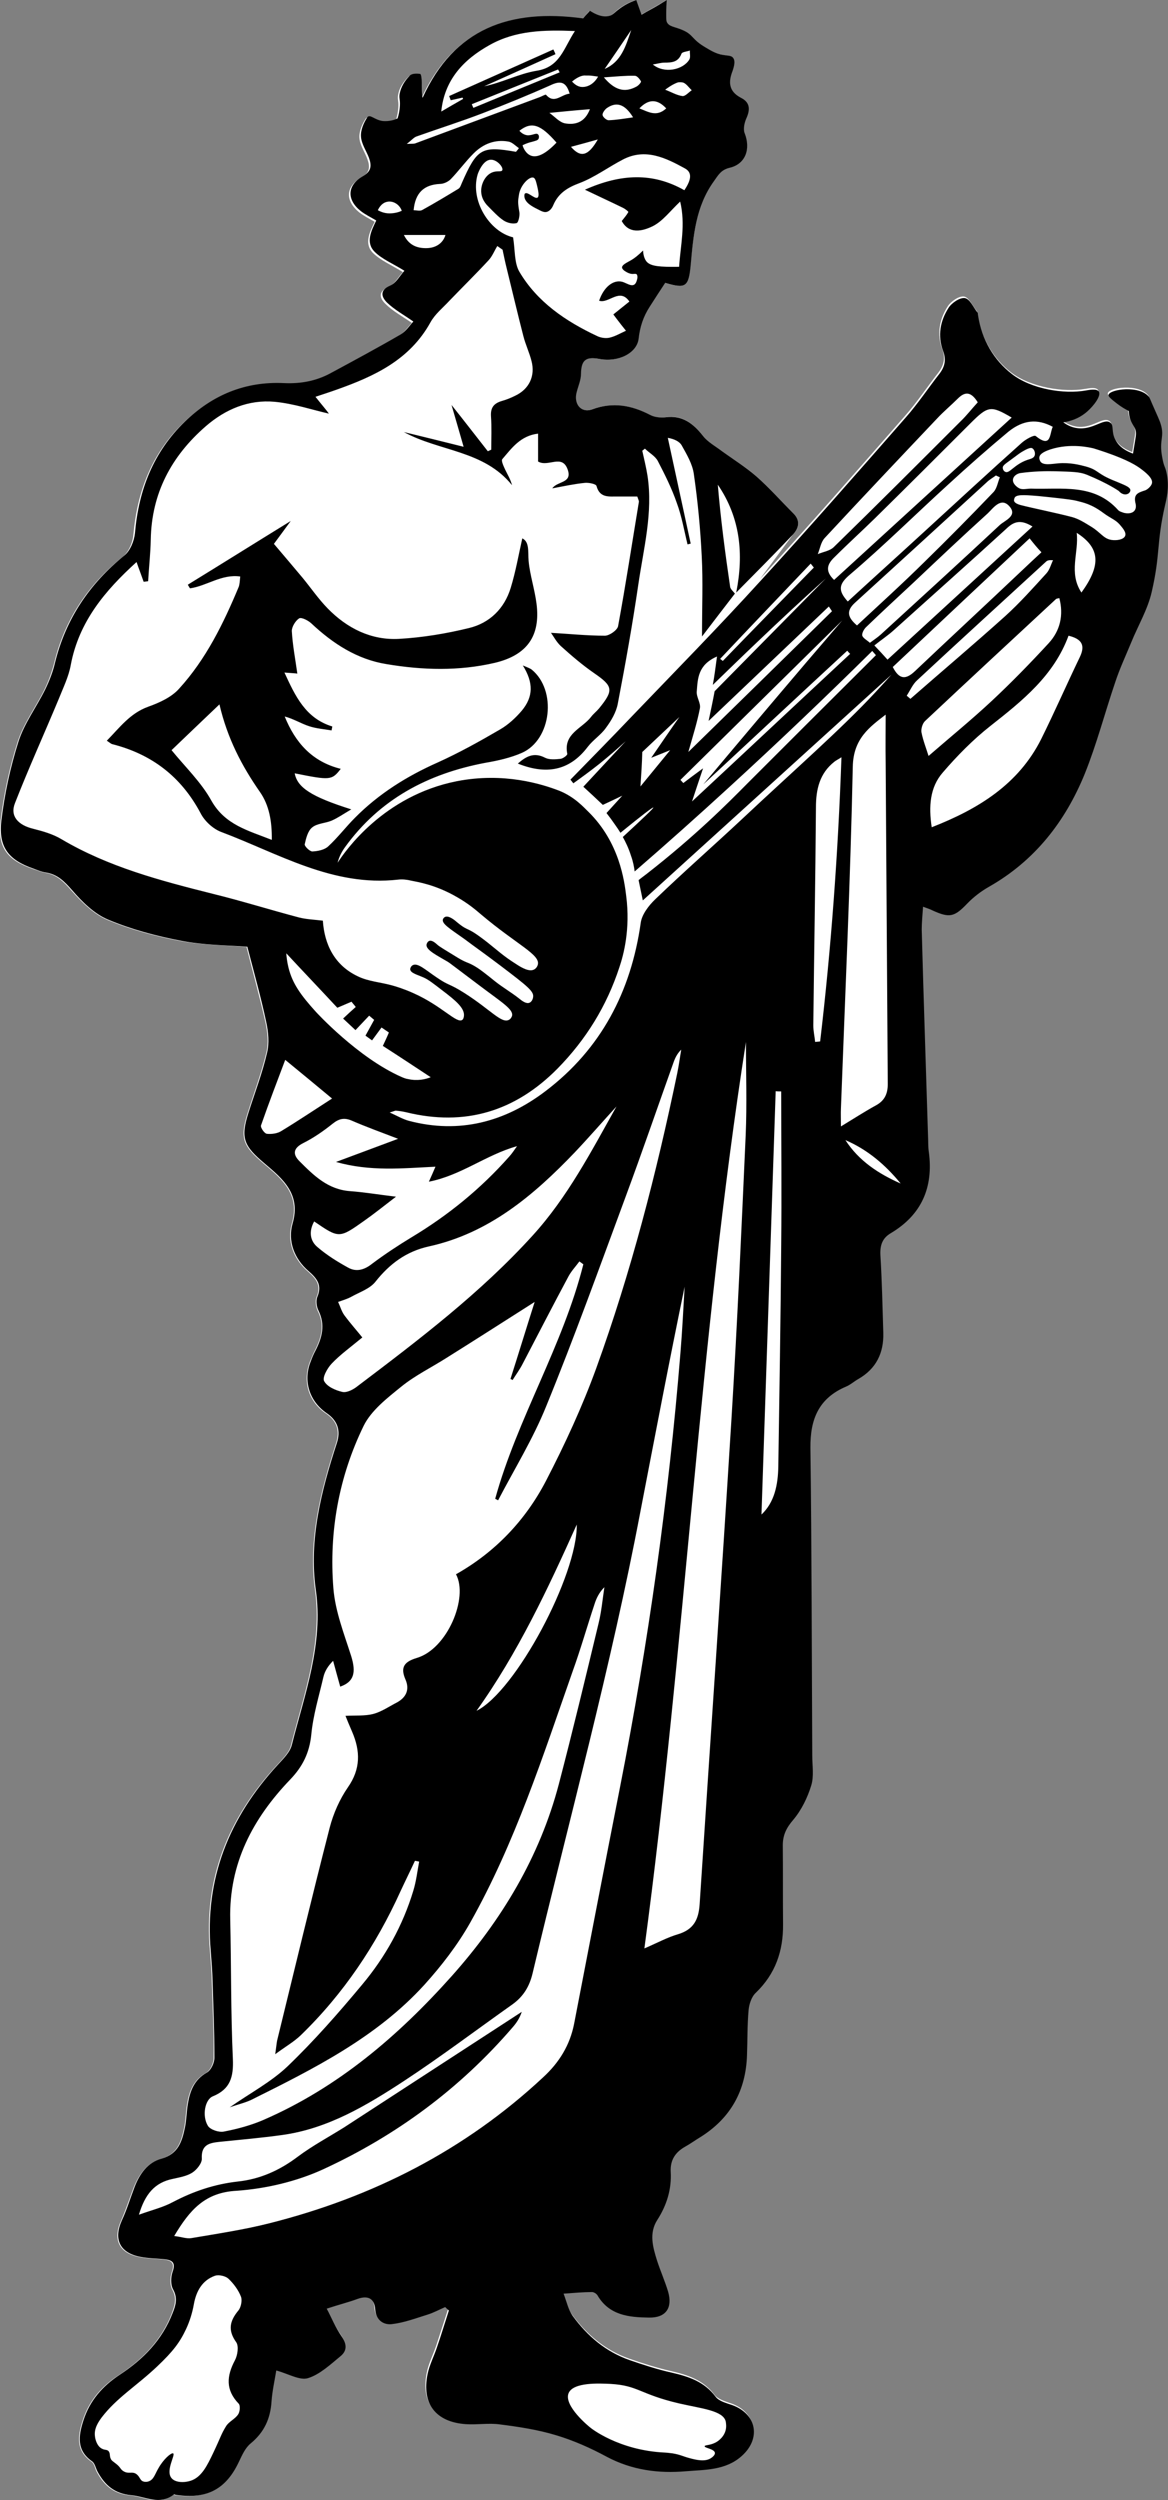 <?xml version="1.0" encoding="utf-8"?>
<!-- Generator: Adobe Illustrator 28.3.0, SVG Export Plug-In . SVG Version: 6.00 Build 0)  -->
<svg version="1.1" id="Layer_1" xmlns="http://www.w3.org/2000/svg" xmlns:xlink="http://www.w3.org/1999/xlink" x="0px" y="0px"
	 viewBox="0 0 443.9 950.2" style="enable-background:new 0 0 443.9 950.2;" xml:space="preserve">
<rect x="0" y="0" width="443.9" height="950.2" fill="#808080" stroke="none"/>
<style type="text/css">
	.st0{fill:#FFFFFF;}
</style>
<g>
	<path class="st0" d="M301.4,203.1c2.3-2.4,2.8-5.2,0.1-8c-4.7-4.7-9.1-9.7-14.1-14.1c-4-3.6-8.8-6.4-13.1-9.6
		c-2.5-1.8-5.3-3.4-7.1-5.7c-3.8-4.8-7.8-8.1-14.4-7.1c-1.9,0.3-4.2,0-5.8-0.9c-7.1-3.7-14.2-4.9-22.1-2.1c-4.3,1.5-7.1-2.1-5.8-6.7
		c0.6-2.2,1.6-4.5,1.6-6.8c0-4.9,1.5-6.7,6.9-5.7c7.3,1.4,14.3-2.2,15-7.6c0.6-4.5,1.8-8.5,4.2-12.2c2-3,3.9-6,5.9-9.1
		c7.8,2.3,8.9,1.6,9.7-6.8c1.1-11.1,2-22.2,8.8-31.8c1.7-2.4,2.7-4.3,5.9-5.1c6.1-1.5,8.2-7.2,5.8-13.2c-0.6-1.5-0.2-3.9,0.6-5.5
		c1.5-3.4,1.5-6.2-2.1-8c-4.6-2.3-4.7-5.9-3.1-10.1c0.9-2.3,1-3.9,0.3-4.9c-0.8-1.1-2.2-0.7-4.8-1.4c-2-0.5-3.3-1.2-5.8-2.7
		c-5.4-3.1-4.5-4.6-8.5-6.5c-3.1-1.4-5.3-1.3-6.2-3.2c-0.2-0.4-0.3-0.8-0.2-3.2c0-2.2,0.1-3.9,0.2-5.1c-1.9,1.2-3.9,2.3-6,3.5
		c-1.2,0.7-2.4,1.4-3.7,2.1c-0.7-1.8-1.3-3.7-2-5.6c-3.2,1.1-5.3,2.5-6.7,3.6c-1.5,1.2-1.9,1.9-3.1,2.4c-1.8,0.7-4.3,0.4-7.8-1.8
		c-1.3,1.5-2.3,2.6-2.6,3c-28-3.8-49.2,3.9-61.4,30.5c-0.4-2.1-0.2-4-0.3-5.9c0-1.1-0.2-3.2-0.6-3.2c-1.2-0.2-3.1-0.2-3.9,0.6
		c-2,2-3.5,4.3-3.9,6.9c-0.3,1.7,0.2,2,0.1,4.4c-0.1,2.1-0.5,3.8-0.9,5c-1.2,0.5-3.2,1.2-5.6,1c-3.2-0.3-4.9-2.8-5.9-1.4
		c-1.4,2.1-2.6,4.9-2.4,7.4c0.2,2.7,2,5.2,3,7.9c1.1,3,1,5.2-2.3,7.1c-6,3.4-6.2,8.8-0.8,13.2c1.8,1.4,3.8,2.4,5.9,3.6
		c-2,4.1-4.1,8.4-0.6,11.9c2.9,2.8,6.9,4.5,11.3,7.2c-1.8,2-3.2,4.7-5.3,5.6c-4.3,1.8-3.5,4.4-1.3,6.5c2.7,2.7,6.2,4.6,10,7.2
		c-1.4,1.5-2.8,3.7-4.8,4.9c-8.8,5.1-17.6,10-26.6,14.7c-5.5,3-11.4,4.1-17.8,3.8c-14.6-0.8-27.1,4.5-37.6,14.6
		c-12,11.6-17.5,26-19,42.4c-0.2,3-1.8,6.7-4,8.5C33.7,222,24.6,235.3,20.6,252c-0.9,3.5-2.2,7-3.8,10.3
		c-3.3,6.6-7.9,12.8-10.1,19.7c-3.1,9.8-5.3,20-6.5,30.2c-1.2,10,2.8,14.8,12.2,18c1.6,0.5,3.1,1.2,4.8,1.5c4.4,0.7,7,3.4,9.9,6.7
		c3.9,4.4,8.5,9,13.7,11.2c8.8,3.7,18.2,6.2,27.6,8c8.6,1.6,17.4,1.6,25.3,2.3c2.5,10,5.1,19.3,7.2,28.7c0.8,3.7,1.2,8,0.3,11.6
		c-1.9,7.8-4.7,15.3-7.1,22.9c-3.1,9.7-1.6,12.6,6.2,19.2c6.7,5.7,13.9,11.5,10.6,22.8c-1.9,6.5,0.6,13.4,6.1,18.1
		c3.2,2.8,5.2,5.3,3.3,9.8c-0.6,1.5-0.2,3.8,0.5,5.3c2.7,5.4,1.3,10.2-1.2,15.1c-0.7,1.3-1.2,2.7-1.8,4.1
		c-2.9,7.5-0.5,15.3,6.1,19.7c4.1,2.8,5.4,6.5,3.8,11.4c-5.8,18-10.6,36.5-8,55.5c2.9,20.9-4.2,39.8-9.1,59.2
		c-0.7,2.8-3.3,5.3-5.4,7.6c-18.5,20-27.9,43.2-25.4,70.7c0.3,3.8,0.6,7.6,0.7,11.5c0.3,9.7,0.8,19.3,0.7,29c0,2-1.3,4.8-2.9,5.7
		c-4.8,2.7-6.4,7-7.2,11.9c-0.5,3-0.5,6-1.1,8.9c-1.1,5.3-2.5,10.1-8.9,11.9c-5.2,1.5-8.3,5.9-10.3,10.9c-1.6,4.2-3,8.5-4.8,12.6
		c-3.2,7.1-0.8,12.3,7,13.8c2.9,0.6,6,0.6,9,0.9c3,0.3,4.6,1.2,3.3,4.8c-0.7,2-0.8,4.9,0.2,6.7c1.8,3.3,0.9,6-0.2,9
		c-3.9,10.2-11.2,17.6-20.2,23.5c-6.5,4.2-11.3,9.7-13.7,17.3c-1.9,5.9-2.6,11.4,3.4,15.6c1.1,0.7,1.3,2.6,2,3.9
		c2.8,5.1,6.3,8.3,12.8,8.9c5.5,0.5,10.8,4.1,16.2-0.3c0.2-0.1,0.6,0.2,0.9,0.2c11.9,1.6,19-2.5,23.8-13.3c1.1-2.5,2.4-5.3,4.5-7
		c5.2-4.2,7.6-9.4,7.9-16c0.2-4,1.2-8,1.8-11.7c4.7,1.2,9,3.8,12.1,2.9c4.6-1.4,8.5-5.2,12.4-8.4c2.6-2.1,2.3-4.6,0.3-7.5
		c-2.3-3.3-3.8-7.1-5.6-10.5c4.6-1.4,8.2-2.4,11.7-3.7c3.9-1.4,6.4-0.2,6.7,3.9c0.3,4.1,3.1,6,6.2,5.7c4.6-0.5,9.1-2.2,13.6-3.6
		c2.4-0.7,4.6-1.9,6.8-2.9c0.5,0.4,0.9,0.8,1.4,1.3c-1.5,4.7-3,9.3-4.5,13.9c-1.2,3.5-2.9,6.8-3.6,10.3c-2.3,11.2,3.1,18.2,14.5,19
		c4.3,0.3,8.7-0.5,13,0.1c7.2,1,14.4,2.1,21.3,4.1c6.7,2,13.1,4.9,19.3,8.2c9.5,5.1,19.7,6.4,30.1,5.5c7.3-0.7,15.1-0.3,21.2-5.8
		c7.3-6.6,5.7-15.9-3.5-19.3c-2.3-0.8-5.2-1.6-6.5-3.3c-4.3-5.7-10.2-7.6-16.7-9.1c-5.3-1.2-10.6-2.9-15.8-4.7
		c-9.1-3.2-16.2-9.2-21.8-16.9c-1.6-2.2-2.1-5.2-3.4-8.4c4.3-0.3,7.5-0.5,10.6-0.6c0.8,0,1.9,0.7,2.3,1.3c4.5,7.6,12,8.4,19.6,8.4
		c6.4,0.1,9-3.7,7.2-9.9c-1.2-4-2.9-7.8-4.2-11.8c-1.6-5.1-3.1-10.4,0.1-15.4c3.7-5.7,5.5-11.7,5.1-18.4c-0.2-4.3,1.7-7.3,5.4-9.4
		c2-1.2,4-2.5,5.9-3.7c11.5-7.2,17.3-17.7,17.7-31.2c0.1-5.7,0.1-11.3,0.6-17c0.2-2.3,1.1-5,2.7-6.6c7.5-7.2,10.5-15.9,10.4-26.1
		c-0.1-10,0-20-0.1-30c0-3.8,1.4-6.6,4-9.7c3.1-3.6,5.4-8.3,6.8-13c1.1-3.5,0.4-7.6,0.4-11.4c-0.2-39-0.2-78-0.7-117
		c-0.1-10.8,3.2-18.8,13.5-23.2c1.7-0.7,3.1-2,4.7-2.9c6.8-3.9,9.7-9.8,9.5-17.5c-0.3-9.8-0.5-19.7-1.1-29.5
		c-0.2-3.8,0.6-6.5,3.9-8.4c11.8-7,16.3-17.5,14.5-30.9c-0.3-2-0.2-4-0.3-6c-0.8-26.1-1.6-52.3-2.4-78.5c-0.1-2.8,0.3-5.5,0.5-8.7
		c1.7,0.7,2.8,1.1,3.8,1.5c6.4,3,8.2,2.4,13-2.7c2.4-2.5,5.3-4.6,8.3-6.4c17.4-9.9,29.1-24.9,36.4-43c4.5-11.2,7.6-23.1,11.5-34.6
		c1.8-5.2,4.1-10.2,6.1-15.2c2.6-6.4,6.3-12.6,7.8-19.2c3.3-14.7,1.6-18.2,5.1-33.1c0.5-2.1,1.5-6.3,0.7-11.5
		c-0.5-3.2-1.1-3.1-1.8-6.6c-1.2-6.8,1-7.7-0.6-12.7c-0.4-1.4-1.4-3.5-3.2-7.6c-0.7-1.6-1.1-2.4-1.2-2.6c-3.5-4.6-15-3.1-15.4-0.8
		c-0.1,0.6,1,1.5,3.1,3.2c1.8,1.4,3.4,2.3,4.6,2.9c0.1,2,0.6,3.4,1.1,4.4c0.7,1.4,1.4,2,1.6,3.5c0.1,0.9,0,1.5-0.2,2.8
		c-0.2,1.2-0.5,3-0.9,5.5c-2.2-0.8-5.2-2.3-6.7-5.3c-1.6-3.1-0.4-5.4-2-6.5c-2.5-1.8-6.6,3.1-12.6,2.1c-2.3-0.4-4.1-1.4-5.2-2.2
		c2.2-0.3,5.8-1.3,9.1-4.1c2.4-2.1,5.4-6,4.4-7.6c-0.8-1.2-3.7-0.6-4.9-0.4c-8.2,1.4-20.8-0.6-28.2-6.3
		c-6.6-5.1-11.3-12.9-12.8-22.3c0-0.3,0-0.8-0.2-1c-1.6-2-3-5.2-4.8-5.5c-1.9-0.3-5,1.8-6.2,3.7c-3.2,4.9-4.2,10.6-2.1,16.3
		c1.3,3.4,0.6,6.1-1.4,8.8c-4.3,5.5-8.2,11.4-12.8,16.6c-18.2,20.8-36.4,41.6-55.1,62"/>
	<path d="M279.3,225.6c-3.9,5.1-7.8,10.1-12.5,16.3c0-11.3,0.4-20.9-0.1-30.4c-0.5-10.4-1.5-20.9-3-31.3c-0.5-3.8-2.7-7.5-4.6-10.9
		c-0.9-1.6-3-2.5-5.3-2.9c2.9,13.4,5.8,26.8,8.7,40.2c-0.4,0.1-0.8,0.2-1.2,0.3c-1.3-5.3-2.2-10.7-4.1-15.8
		c-1.9-5.5-4.5-10.7-7.2-15.9c-1-1.9-3.3-3.1-4.9-4.7c-0.4,0.3-0.7,0.6-1,0.8c0.7,3.2,1.5,6.4,2,9.6c2.1,14-1.5,27.5-3.5,41.2
		c-2.2,15.1-4.9,30.2-7.8,45.3c-0.6,3.3-2.5,6.5-4.5,9.2c-1.9,2.7-4.9,4.6-6.9,7.2c-7.1,9.4-16.1,10.6-26.6,6.4
		c3-2.6,6-4.5,10.4-2.2c1.6,0.8,3.9,0.6,5.8,0.4c1-0.1,2.7-1.4,2.6-1.9c-1.6-7.7,5.6-9.6,9-14c0.9-1.2,2.1-2.1,3.1-3.3
		c5.6-6.9,5.3-8.4-1.8-13.3c-4.5-3.1-8.7-6.7-12.8-10.4c-1.6-1.5-2.7-3.6-3.7-5c7,0.4,13.7,1.1,20.5,1.1c1.7,0,4.7-2.1,5-3.6
		c2.9-15.7,5.3-31.5,7.9-47.2c0.1-0.4-0.2-0.9-0.6-2.1c-2.3,0-4.7,0-7.2,0c-3.3-0.1-7,0.8-8.3-4c-0.2-0.8-2.9-1.3-4.3-1.2
		c-4.1,0.4-8.2,1.3-12.5,2.1c1.9-2.8,7.6-1.9,5.9-7c-2.1-6.3-7.4-0.9-11.3-3.2v-10.6c-6.7,0.8-10,5.5-13.6,9.7
		c-0.5,0.6,0.5,2.7,1.1,4c0.9,1.9,2,3.6,2.6,5.9c-10.7-13.3-27.6-12.8-41.1-20.2c7.4,1.8,14.7,3.6,22.7,5.6
		c-1.5-5.2-2.9-10.1-4.6-15.9c5.1,6.4,9.4,12,13.8,17.6c0.4-0.2,0.9-0.4,1.3-0.6c0-4.2,0.2-8.5-0.1-12.7c-0.2-3.3,1.1-4.9,4.1-5.8
		c1.8-0.5,3.5-1.2,5.1-2c5.3-2.5,7.7-7.5,6.2-13.2c-0.8-3.2-2.3-6.3-3.1-9.5c-2.2-8.5-4.2-17.1-6.3-25.6c-0.6-2.4-1.1-4.8-1.6-7.2
		c-0.7-0.5-1.3-0.9-2-1.4c-1.1,1.8-1.9,3.9-3.3,5.4c-4.8,5.2-9.9,10.2-14.9,15.4c-2.5,2.7-5.5,5.1-7.2,8.2
		c-7.9,14.3-21.3,20.5-35.7,25.6c-2.5,0.9-5,1.7-8,2.7c2.2,2.8,4.2,5.1,5.1,6.4c-6.2-1.4-13.3-3.8-20.6-4.5
		c-9.9-0.9-18.7,2.8-26.2,9.3c-13.1,11.4-20.6,25.5-20.9,43.1c-0.1,5.2-0.7,10.5-1,15.8c-0.6,0.1-1.1,0.1-1.7,0.2
		c-0.8-2.3-1.7-4.6-2.7-7.5C40,224.4,30,236.2,26.9,252.7c-0.8,4.5-2.9,8.7-4.6,13c-5.5,13.2-11.4,26.2-16.6,39.5
		c-2,5,1.2,8.4,7,9.8c3.6,0.9,7.4,2,10.6,3.9c17.9,10.6,37.7,15.8,57.6,20.8c11,2.7,21.8,6.1,32.8,9c2.8,0.7,5.7,0.8,9,1.2
		c0.6,9,4.4,17,13.4,21.2c3.9,1.9,8.6,2.2,12.9,3.4c1.5,0.4,4.7,1.4,8,2.9c10.9,4.8,16.6,11.8,18.7,10.2c0.4-0.3,0.5-0.8,0.6-1.3
		c0.5-3.1-3.2-6.1-8.2-9.9c-3.5-2.7-5.3-4.1-7.1-4.9c-2.5-1.1-5-1.7-5.1-3.1c0-0.6,0.4-1.3,1-1.6c1.9-1,4.9,1.9,9.1,4.7
		c4.8,3.3,4.5,2.1,10.5,5.9c9.9,6.3,14.1,11.7,16.9,10.2c0.6-0.3,1-0.9,1.2-1.5c0.6-2.5-3.7-5-12.7-11.8c-7.7-5.8-11.5-8.7-11.6-8.7
		c-4-2.4-8.5-4.5-8.2-6.6c0.1-0.5,0.4-1.1,1-1.4c1.1-0.4,2.4,0.8,3.3,1.6c0.7,0.6,3,2,7.6,4.8c3.8,2.3,3.8,1.5,7.4,3.8
		c1.1,0.7,3.1,2.2,6.8,5.2c2.9,2.3,6.2,4.2,9.1,6.5c1.1,0.9,2.7,2.1,3.9,1.6c0.8-0.3,1.3-1.3,1.4-2.1c0.4-2.2-2-4.1-12.4-12
		c-2.7-2-4.1-3.1-5.9-4.4c-4.1-3-6.2-4.5-7.9-5.8c-5.7-4-8.4-5.7-8.1-7.3c0.1-0.4,0.4-0.8,0.8-1c1.4-0.7,3.7,1.2,4.6,2
		c5,4.1,2.9,0.9,11.6,7.7c3.9,3.1,6.1,5.2,10.7,8.1c2.4,1.6,5.3,3.2,7.1,2.1c1-0.6,1.3-1.7,1.3-1.8c1-3.8-8-7.6-21.5-19
		c-2.1-1.8-4.9-4.2-9.3-6.7c-8.1-4.7-14.9-5.7-17.3-6.2c-1.6-0.4-3.4-0.6-5-0.4c-24.8,2.8-45.4-9.9-67.2-18.1
		c-3.2-1.2-6.4-4.2-7.9-7.2c-7.4-13.9-18.6-22.4-33.6-26.2c-0.4-0.1-0.8-0.5-2-1.3c4.9-5,8.8-10.4,15.7-12.9
		c4.2-1.5,8.9-3.6,11.8-6.9c10.2-11.2,16.8-24.7,22.6-38.6c0.4-1,0.4-2.2,0.6-4c-7.1-1-12.7,3.6-19.1,4.5c-0.3-0.5-0.6-0.9-0.8-1.4
		c12.7-7.8,25.3-15.7,39.1-24.2c-2.8,3.8-4.9,6.7-6.4,8.7c3.8,4.5,7.4,8.7,10.9,12.9c3.2,3.9,6,8,9.5,11.6
		c7.4,7.6,16.6,12.2,27.2,11.6c8.9-0.5,17.9-2,26.5-4.1c7.9-1.9,13.5-7.4,15.9-15.3c1.9-6.2,3-12.6,4.4-18.8c2.8,1.4,2.1,5,2.4,8.6
		c0.5,5.4,2.3,10.7,3,16.2c1.6,12.4-3.7,19.6-15.8,22.5c-13.7,3.2-27.5,2.8-41.2,0.5c-11.2-1.8-20.4-7.8-28.6-15.5
		c-1.2-1.1-3.7-2.4-4.6-1.9c-1.4,0.9-2.8,3.2-2.8,4.8c0.3,5.3,1.3,10.5,2.1,16.2c-0.6-0.1-2.4-0.2-4.9-0.4c4.1,8.9,8,17.4,18.2,20.5
		c-0.1,0.5-0.2,1-0.3,1.5c-2.8-0.5-5.8-0.7-8.5-1.6c-3.1-1-5.9-2.8-9.3-3.7c4,9.9,10.4,17.2,21.3,19.9c-3.4,4.4-4,4.4-17.5,1.7
		c1,5.4,6.3,8.9,21.5,13.7c-3.2,1.9-5.2,3.3-7.5,4.3c-2.4,1-5.5,1-7.4,2.6c-1.6,1.3-2.3,4.1-2.8,6.4c-0.1,0.7,1.9,2.7,2.9,2.7
		c2.1-0.1,4.6-0.6,6-1.9c3.7-3.4,6.7-7.4,10.2-10.9c9-9.1,19.7-15.8,31.4-21c8.2-3.7,16.1-8.1,23.8-12.6c3.1-1.8,5.9-4.4,8.2-7.1
		c4.4-5.3,4.5-10.6,0.4-17.2c1.6,0.7,2.6,1,3.4,1.6c9.6,7.9,7.5,26.6-3.7,31.6c-4.3,1.9-9.2,3-13.9,3.8
		c-21.8,4.1-40.2,13.8-53.4,32.1c-1.2,1.7-2.2,3.5-2.8,5.9c2.9-4.5,17.5-25.5,45.3-31c17.9-3.5,32.4,1.1,38.9,3.6
		c6,2.4,9.5,6.5,11.1,8c11.9,11.7,13.7,26.4,14.4,32.1c1.6,12.5-1,22.3-2.6,27c-4.8,14.7-12.7,27.5-23.5,38.5
		c-16.1,16.3-35.2,22.1-57.6,16.6c-1.3-0.3-2.6-0.5-3.9-0.6c-0.3,0-0.6,0.2-2.3,0.7c3.1,1.4,5.1,2.6,7.4,3.2
		c19.1,5,36.4,0.4,51.8-11.3c21.1-16,32.5-37.8,36.2-63.9c0.4-3.2,3-6.6,5.5-9c10.8-10.4,22.1-20.3,33-30.5
		c19.8-18.6,37.6-34.1,50.7-48.2c2.6-2.8,4.7-5.1,6.1-6.7c-31.5,28.6-63,57.2-94.5,85.8l-1.6-7.7c0.7-0.6,1.8-1.4,3.1-2.4
		c18.2-14.2,30.4-26.4,38.4-34.5c13.5-13.5,29.6-29.6,48.7-48.6l-1.4-1.6c-17.2,17-35.3,34.3-54.3,51.7
		c-12.1,11.1-24.1,21.8-36,32.1c-0.2-1.7-0.6-3.8-1.4-6c-0.9-2.9-2.1-5.3-3.1-7.1c7.9-7.3,11.8-11,11.6-11.2
		c-0.2-0.2-4.4,3-12.5,9.6c-0.6-1-1.3-2-2-3c-1.1-1.6-2.2-3.1-3.3-4.5l6-6.6c-2.5,1.2-5,2.4-7.4,3.5c-2.6-2.5-4.8-4.5-7.4-6.9
		c5.4-5.8,10.8-11.6,16.1-17.3c-3.1,2.8-6.4,5.7-10,8.6c-3.4,2.7-6.7,5.1-9.9,7.4c-0.4-0.5-0.7-0.9-1.1-1.4
		c7.7-7.9,15.5-15.8,23.1-23.8c16.5-17.2,33.2-34.2,49.2-51.8c18.7-20.4,36.9-41.2,55.1-62c4.6-5.2,8.5-11.1,12.8-16.6
		c2.1-2.7,2.7-5.4,1.4-8.8c-2.1-5.7-1.1-11.3,2.1-16.3c1.2-1.9,4.3-4,6.2-3.7c1.9,0.3,3.2,3.5,4.8,5.5c0.2,0.2,0.1,0.7,0.2,1
		c1.4,9.4,6.1,17.1,12.8,22.3c7.4,5.8,19.9,7.8,28.2,6.3c1.2-0.2,4.1-0.8,4.9,0.4c1,1.6-1.9,5.4-4.4,7.6c-3.3,2.9-6.9,3.8-9.1,4.1
		c1.1,0.8,2.9,1.9,5.2,2.2c6,0.9,10.2-3.9,12.6-2.1c1.6,1.1,0.3,3.4,2,6.5c1.5,3,4.5,4.5,6.7,5.3c0.4-2.5,0.7-4.3,0.9-5.5
		c0.2-1.3,0.3-1.9,0.2-2.8c-0.2-1.5-0.9-2.1-1.6-3.5c-0.5-0.9-1-2.4-1.1-4.4c-1.2-0.6-2.8-1.5-4.6-2.9c-2.2-1.7-3.2-2.6-3.1-3.2
		c0.4-2.2,11.9-3.8,15.4,0.8c0.2,0.2,0.5,1,1.2,2.6c1.8,4.1,2.8,6.2,3.2,7.6c1.6,5.1-0.7,5.9,0.6,12.7c0.6,3.5,1.2,3.4,1.8,6.6
		c0.9,5.2-0.2,9.4-0.7,11.5c-3.4,14.9-1.7,18.4-5.1,33.1c-1.5,6.6-5.2,12.8-7.8,19.2c-2.1,5.1-4.4,10-6.1,15.2
		c-3.9,11.5-7,23.4-11.5,34.6c-7.4,18.2-19,33.1-36.4,43c-3,1.7-5.9,3.9-8.3,6.4c-4.8,5-6.6,5.6-13,2.7c-1-0.5-2.1-0.9-3.8-1.5
		c-0.2,3.2-0.5,6-0.5,8.7c0.7,26.1,1.6,52.3,2.4,78.5c0.1,2,0,4,0.3,6c1.8,13.4-2.7,23.9-14.5,30.9c-3.2,1.9-4.1,4.6-3.9,8.4
		c0.6,9.8,0.8,19.6,1.1,29.5c0.2,7.6-2.7,13.6-9.5,17.5c-1.6,0.9-3,2.2-4.7,2.9c-10.3,4.4-13.6,12.3-13.5,23.2
		c0.5,39,0.5,78,0.7,117c0,3.8,0.7,7.9-0.4,11.4c-1.4,4.6-3.7,9.3-6.8,13c-2.6,3-4,5.8-4,9.7c0.1,10,0,20,0.1,30
		c0.1,10.2-2.9,18.9-10.4,26.1c-1.6,1.5-2.5,4.3-2.7,6.6c-0.5,5.6-0.4,11.3-0.6,17c-0.4,13.5-6.2,24-17.7,31.2
		c-2,1.2-3.9,2.6-5.9,3.7c-3.7,2.1-5.6,5.1-5.4,9.4c0.4,6.7-1.5,12.8-5.1,18.4c-3.2,5-1.7,10.3-0.1,15.4c1.3,4,3,7.8,4.2,11.8
		c1.8,6.2-0.8,10-7.2,9.9c-7.6-0.1-15.1-0.8-19.6-8.4c-0.4-0.7-1.5-1.4-2.3-1.3c-3.1,0-6.2,0.3-10.6,0.6c1.2,3.2,1.8,6.1,3.4,8.4
		c5.6,7.7,12.6,13.7,21.8,16.9c5.2,1.8,10.4,3.5,15.8,4.7c6.5,1.5,12.4,3.4,16.7,9.1c1.3,1.8,4.2,2.5,6.5,3.3
		c9.2,3.4,10.9,12.7,3.5,19.3c-6.1,5.5-14,5.2-21.2,5.8c-10.4,0.9-20.5-0.4-30.1-5.5c-6.1-3.3-12.6-6.2-19.3-8.2
		c-6.9-2.1-14.2-3.2-21.3-4.1c-4.2-0.6-8.7,0.2-13-0.1c-11.4-0.8-16.8-7.8-14.5-19c0.7-3.5,2.5-6.9,3.6-10.3c1.6-4.6,3-9.3,4.5-13.9
		c-0.5-0.4-0.9-0.8-1.4-1.3c-2.3,1-4.5,2.2-6.8,2.9c-4.5,1.4-9,3.1-13.6,3.6c-3.2,0.3-5.9-1.6-6.2-5.7c-0.3-4.1-2.8-5.3-6.7-3.9
		c-3.5,1.3-7.2,2.2-11.7,3.7c1.8,3.4,3.3,7.2,5.6,10.5c2,2.9,2.2,5.4-0.3,7.5c-3.9,3.2-7.9,7-12.4,8.4c-3.1,1-7.4-1.6-12.1-2.9
		c-0.6,3.7-1.5,7.7-1.8,11.7c-0.4,6.6-2.8,11.8-7.9,16c-2.1,1.7-3.3,4.5-4.5,7C86,945.8,78.9,949.9,67,948.2c-0.3,0-0.8-0.3-0.9-0.2
		c-5.4,4.3-10.7,0.8-16.2,0.3c-6.4-0.6-10-3.8-12.8-8.9c-0.7-1.3-1-3.1-2-3.9c-6.1-4.2-5.3-9.7-3.4-15.6c2.4-7.5,7.2-13,13.7-17.3
		c9-5.9,16.2-13.2,20.2-23.5c1.2-3,2-5.7,0.2-9c-1-1.8-0.9-4.7-0.2-6.7c1.3-3.6-0.2-4.5-3.3-4.8c-3-0.3-6-0.3-9-0.9
		c-7.8-1.5-10.2-6.7-7-13.8c1.9-4.1,3.2-8.4,4.8-12.6c1.9-5,5-9.5,10.3-10.9c6.4-1.8,7.8-6.6,8.9-11.9c0.6-2.9,0.6-6,1.1-8.9
		c0.8-4.9,2.4-9.2,7.2-11.9c1.6-0.9,2.9-3.7,2.9-5.7c0-9.7-0.4-19.3-0.7-29c-0.1-3.8-0.4-7.7-0.7-11.5c-2.4-27.5,7-50.7,25.4-70.7
		c2.1-2.3,4.7-4.8,5.4-7.6c4.9-19.4,12.1-38.3,9.1-59.2c-2.6-18.9,2.1-37.4,8-55.5c1.6-4.8,0.3-8.6-3.8-11.4
		c-6.6-4.5-9.1-12.3-6.1-19.7c0.5-1.4,1.1-2.8,1.8-4.1c2.5-4.9,3.8-9.7,1.2-15.1c-0.8-1.5-1.1-3.9-0.5-5.3c1.9-4.5-0.1-7-3.3-9.8
		c-5.5-4.7-8-11.5-6.1-18.1c3.3-11.3-3.9-17.1-10.6-22.8c-7.8-6.6-9.3-9.5-6.2-19.2c2.4-7.6,5.3-15.1,7.1-22.9
		c0.9-3.6,0.5-7.9-0.3-11.6c-2-9.4-4.6-18.7-7.2-28.7c-7.9-0.6-16.8-0.6-25.3-2.3c-9.4-1.8-18.8-4.3-27.6-8
		c-5.3-2.2-9.9-6.8-13.7-11.2c-2.9-3.3-5.5-6-9.9-6.7c-1.6-0.2-3.2-0.9-4.8-1.5c-9.3-3.2-13.3-8-12.2-18c1.2-10.2,3.4-20.4,6.5-30.2
		c2.2-6.9,6.8-13.1,10.1-19.7c1.6-3.3,3-6.8,3.8-10.3c4.1-16.7,13.1-30,26.4-40.8c2.2-1.8,3.7-5.5,4-8.5c1.4-16.4,7-30.8,19-42.4
		c10.5-10.1,22.9-15.3,37.6-14.6c6.4,0.3,12.3-0.8,17.8-3.8c8.9-4.8,17.8-9.6,26.6-14.7c2-1.2,3.4-3.4,4.8-4.9
		c-3.7-2.6-7.2-4.5-10-7.2c-2.1-2.1-3-4.7,1.3-6.5c2.1-0.9,3.5-3.6,5.3-5.6c-4.5-2.8-8.5-4.4-11.3-7.2c-3.5-3.5-1.4-7.8,0.6-11.9
		c-2-1.2-4.1-2.2-5.9-3.6c-5.4-4.3-5.2-9.8,0.8-13.2c3.3-1.9,3.4-4.1,2.3-7.1c-1-2.6-2.8-5.2-3-7.9c-0.2-2.5,1-5.3,2.4-7.4
		c1-1.4,2.7,1,5.9,1.4c2.4,0.2,4.4-0.4,5.6-1c0.4-1.2,0.8-2.9,0.9-5c0.1-2.4-0.4-2.7-0.1-4.4c0.5-2.6,1.9-4.9,3.9-6.9
		c0.8-0.8,2.6-0.8,3.9-0.6c0.4,0.1,0.6,2.1,0.6,3.2c0,1.9-0.1,3.8,0.3,5.9C172.5,10.9,193.7,3.2,221.6,7c0.3-0.4,1.2-1.4,2.6-2.9
		c3.4,2.2,5.9,2.5,7.8,1.8c1.2-0.5,1.6-1.2,3.1-2.3c1.4-1.1,3.5-2.5,6.7-3.6c0.7,1.9,1.3,3.7,2,5.6c1.2-0.7,2.4-1.4,3.7-2.1
		c2-1.1,4-2.3,5.9-3.5c-0.1,1.2-0.2,3-0.2,5.1c0,2.3,0,2.7,0.2,3.2c0.8,1.9,3.1,1.8,6.2,3.2c4,1.8,3.2,3.4,8.5,6.5
		c2.5,1.5,3.8,2.2,5.8,2.7c2.6,0.6,4,0.2,4.8,1.4c0.7,1,0.5,2.6-0.3,4.9c-1.6,4.1-1.5,7.7,3.1,10.1c3.6,1.8,3.7,4.5,2.1,8
		c-0.7,1.6-1.2,4-0.6,5.5c2.4,6.1,0.3,11.8-5.8,13.2c-3.2,0.8-4.2,2.7-5.9,5.1c-6.9,9.6-7.8,20.7-8.8,31.8c-0.8,8.4-1.9,9.1-9.7,6.8
		c-2,3.1-4,6.1-5.9,9.1c-2.4,3.7-3.7,7.7-4.2,12.2c-0.7,5.4-7.7,9-15,7.6c-5.4-1-6.8,0.8-6.9,5.7c0,2.3-1,4.5-1.6,6.8
		c-1.3,4.5,1.5,8.2,5.8,6.7c7.9-2.9,15-1.6,22.1,2.1c1.7,0.9,3.9,1.1,5.8,0.9c6.5-0.9,10.6,2.4,14.3,7.1c1.8,2.3,4.7,3.9,7.1,5.7
		c4.4,3.2,9.1,6.1,13.1,9.6c5,4.4,9.4,9.4,14.1,14.1c2.7,2.7,2.2,5.5-0.1,8c-7.1,7.5-14.4,14.8-21.6,22.1c2.9-14.6,1.6-28.4-7-41
		c1.1,13.1,2.8,26,4.7,38.9C277.7,224,278.7,224.8,279.3,225.6L279.3,225.6z M243.4,298.9c3.8-4.6,7.5-9.2,11.3-13.8
		c-2.4,1-4.8,1.9-7.2,2.9c3.6-5.2,7.1-10.4,10.7-15.5c-4.7,4.4-9.4,8.9-14.1,13.3C244,290.1,243.7,294.5,243.4,298.9L243.4,298.9z
		 M221.7,480.5l-1.5-1.1c-1.4,1.9-3,3.6-4.1,5.6c-5.9,11-11.6,22.1-17.4,33.2c-1.1,2.2-2.6,4.2-3.9,6.3c-0.2-0.2-0.5-0.3-0.8-0.4
		c3-9.4,5.9-18.9,9.2-29.3c-12.1,7.7-22.7,14.5-33.4,21.2c-5.8,3.7-12,6.7-17.3,11c-5.3,4.3-11.4,9-14.3,14.9
		c-9.4,19.3-13.2,40.2-11.5,61.7c0.7,8.8,4.1,17.4,6.8,25.9c1.9,6.2,1,9.7-4.2,11.5c-0.9-3.2-1.8-6.5-2.7-9.8c-2,2-3.2,4-3.7,6.2
		c-1.7,7.3-3.9,14.5-4.6,21.9c-0.7,6.9-3.3,12.1-8,17c-14.2,14.8-23.3,31.9-22.8,53.2c0.4,17.7,0.2,35.3,1,53
		c0.3,6.9-1,11.5-7.6,14.2c-3,1.2-4.2,7.4-1.9,11.2c0.9,1.5,4.2,2.6,6.1,2.2c5.2-1,10.4-2.4,15.2-4.5c28.2-12.3,51-31.8,71.3-54.5
		c19-21.3,33.5-45.3,40.8-73.1c5.3-20.3,10.2-40.7,15.1-61.1c1.1-4.5,1.5-9.1,2.2-13.7c-2,2-3.1,4.3-3.8,6.6
		c-2.8,8.4-5.2,16.9-8.2,25.2c-11.4,32.5-22,65.5-39,95.7c-4.8,8.5-10.9,16.4-17.4,23.6c-18.2,20-42,31.9-65.7,43.7
		c-2.5,1.2-5.3,1.8-8.3,2.9c7.7-5.4,15.7-9.6,22-15.6c10.1-9.7,19.3-20.2,28.3-31c8.8-10.5,15.5-22.5,19.5-35.8
		c1.1-3.6,1.5-7.3,2.2-11l-1.6-0.3c-1.8,3.9-3.7,7.7-5.5,11.6c-9.3,20.5-21.7,39-37.9,54.7c-2.6,2.5-5.8,4.3-9.7,7.2
		c0.4-2.8,0.5-4,0.7-5.1c6.6-27,13.1-54.1,20-81c1.4-5.4,3.8-10.8,6.9-15.3c4.9-7,4.8-13.8,1.6-21.2c-1-2.3-2-4.7-2.5-6
		c3.8-0.2,7.3,0.1,10.5-0.7c3.1-0.8,6-2.8,8.9-4.3c3.6-1.9,5.1-4.9,3.4-8.8c-2.1-4.8-0.3-6.8,4.3-8.2c11.6-3.4,19.7-22.9,14.9-31.8
		c14.9-8.4,26.4-20.5,34.2-35.5c7.2-13.9,13.8-28.2,19.1-42.8c13.2-36.5,22.9-74.1,30.8-112.2c0.6-2.9,1-5.9,1.5-8.9
		c-1.5,1.5-2.3,3.1-2.9,4.8c-6.1,17.1-12,34.3-18.3,51.3c-9.8,26.5-19.4,53.2-30.1,79.4c-5,12.4-12.1,23.9-18.3,35.8
		c-0.4-0.2-0.7-0.4-1.1-0.6C196.6,539.1,213.9,511.6,221.7,480.5L221.7,480.5z M66.2,849.8c2.7,0.3,4.7,1.1,6.5,0.8
		c10-1.7,20.1-3.2,29.9-5.7c39.1-9.9,74.1-27.7,103.8-55.4c6.1-5.6,10.2-12.2,11.8-20.4c5.8-30.1,11.6-60.2,17.5-90.2
		c10.7-54.5,18.4-109.4,22.9-164.7c0.7-8.4,1.1-16.8,1.6-25.2c-5.9,28.5-11.3,56.9-16.8,85.4c-11.2,59.1-27.1,117.1-41,175.6
		c-1.2,5-3.5,8.8-7.7,11.8c-13.7,9.7-27.2,19.9-41.2,29.1c-14.2,9.3-28.9,18.1-46.2,20.5c-7.9,1.1-15.9,1.8-23.8,2.6
		c-3.8,0.4-7.1,1-6.8,6.4c0.1,1.7-1.9,4.2-3.6,5.3c-2.2,1.4-4.9,1.8-7.5,2.4c-6.8,1.4-10.5,5.8-12.8,13.6c5-1.8,9.2-2.8,12.9-4.8
		c7.8-4.1,15.8-6.8,24.6-7.8c8.5-0.9,15.9-4.2,22.8-9.4c5.6-4.2,11.8-7.5,17.7-11.2c21.1-13.7,42.1-27.4,63.2-41.1
		c1.4-0.9,2.9-1.9,4.3-2.8c-0.8,2.4-2,4.2-3.4,5.8c-20.1,23.4-44.4,41.3-72.2,54.1c-10.1,4.6-21.6,7.3-32.7,8.1
		C77.9,833.2,72.1,839.9,66.2,849.8L66.2,849.8z M244.9,740.5c4.9-2.1,8.7-4.2,12.8-5.4c5.9-1.8,7.8-5.5,8.2-11.4
		c4-61.5,8.3-123,12.1-184.5c2.2-35.9,3.8-71.9,5.4-107.8c0.5-11.8,0.1-23.6,0.1-35.4C265.7,510,260.4,625.2,244.9,740.5
		L244.9,740.5z M260.1,72.3c2.1-3.2,3.5-6.5,0.2-8.3c-7.3-4-15-7.8-23.5-3.4c-5.6,2.9-10.8,6.8-16.6,9c-4.6,1.7-8,3.9-9.9,8.3
		c-0.6,1.5-1.5,2.3-2.4,2.6c-1,0.3-1.9-0.1-3.6-1c-2-1-4.7-2.4-5-4.7c0-0.3-0.1-1.1,0.3-1.3c1-0.7,3.7,2.3,4.7,1.6
		c0.7-0.5,0.3-2.4-0.1-4.2c-0.5-2.1-0.8-3.2-1.5-3.4c-1.5-0.5-5,2.8-5.5,6.7c-0.3,2-0.5,2.6,0.2,6.5c0.2,1.3-0.4,4-1.1,4.1
		c-1.5,0.4-3.5-0.1-4.9-1c-2.1-1.4-3.9-3.4-5.7-5.2c-2.1-2-3-4.3-2.8-6.7c0.2-2.5,1.7-5.3,4-6.3c2-0.9,3.6-0.1,4-0.9
		c0.5-1.1-2-4.1-4.4-4c-3.1,0.1-4.9,5.3-5,5.7c-2.8,9.8,4.4,21.6,13.5,23.8c0.8,4.8,0.4,9.7,2.4,13.1c6.8,11.5,17.6,18.8,29.5,24.4
		c1.4,0.7,3.4,1,4.9,0.6c2.1-0.5,4.1-1.7,6.1-2.6c-1.2-1.5-2.4-3-3.6-4.6c-0.3-0.4-0.6-0.8-1.2-1.6c2-1.6,4-3.2,6.1-4.9
		c-3.7-5.4-7.8,0.9-11.5-0.3c1.7-5.1,5.3-8.1,8.8-7.2c2.1,0.6,4.7,3,5.6-0.8c0.1-0.2,0.4-1.6-0.2-2.1c-0.3-0.2-0.8-0.1-1.1-0.1
		c-0.8,0.1-1.9-0.1-3.5-1.2c-0.4-0.3-0.8-0.7-0.9-1.2c0-1.1,1.7-1.8,3.6-2.9c1.2-0.7,2.7-1.9,4.4-3.6c0.1,2.4,0.9,3.8,1.5,4.4
		c1.6,1.6,4.8,1.9,12.2,1.8c0.5-8,2.5-16,0.4-24.8c-3.9,3.7-6.6,7.4-10.3,9.3C244,88,239,89,236.3,84c1.1-1.4,1.9-2.3,2.5-3.4
		c0.1-0.2-1.2-1.2-2-1.6c-4.5-2.2-9.1-4.3-14.5-6.9C236,66,248.1,65.5,260.1,72.3L260.1,72.3z M234.3,420.5
		c-5.3,5.8-10.5,11.8-15.9,17.5c-15.6,16.3-32.6,30.7-55.4,35.7c-8.6,1.9-14.9,6.6-20.3,13.4c-2.1,2.7-6.1,4-9.3,5.8
		c-1.5,0.8-3.2,1.3-4.9,1.9c0.8,1.7,1.3,3.6,2.4,5.1c2.3,3.1,4.8,5.9,6.8,8.4c-4.6,3.8-8.5,6.6-11.7,10c-1.6,1.7-3.6,5.3-2.8,6.6
		c1.1,2.1,4.3,3.5,6.9,4.1c1.7,0.4,4.2-0.9,5.8-2.2c23.4-17.7,46.7-35.4,66.5-57.2C215.7,455,224.7,437.6,234.3,420.5L234.3,420.5z
		 M336.6,271.6c-6.1,4.7-12.3,9.1-12.5,19.8c-0.9,43.3-2.9,86.6-4.5,129.8c-0.1,1.9,0,3.8,0,6.9c5.1-3.1,9.1-5.7,13.3-8
		c3.3-1.8,4.5-4.4,4.5-8.1c-0.3-40.6-0.5-81.3-0.8-121.9C336.5,283.8,336.6,277.6,336.6,271.6L336.6,271.6z M54.5,943.1
		c1,0.3,1.9,0,2.1-0.1c1.9-0.7,2.3-2.8,3.7-5.1c1.8-3.2,4.7-5.8,5.5-5.5c1,0.5-2.9,6.4-0.7,9.3c1.4,1.9,5,1.9,7.4,1.1
		c4.2-1.4,6.3-5.9,8.6-10.7c2.8-5.9,2.9-6.9,4.8-10c1.1-1.8,3.4-2.7,4.6-4.5c0.7-1,0.9-3.4,0.2-4.1c-5-5.2-4.6-10.5-1.4-16.5
		c1-1.9,1.5-5.3,0.5-6.8c-3.3-4.6-2.5-8.1,0.8-12.1c1-1.2,1.5-3.8,1-5.2c-1-2.6-2.8-5-4.8-6.9c-1.1-1-3.6-1.6-5.1-1.1
		c-4.8,1.7-7.1,5.8-8,10.7c-0.6,3.4-1.6,6.6-3,9.6c-2.4,5.1-5,8.5-10.9,14.1c-7.9,7.5-15.4,11.9-21.2,19.5c-1,1.4-3,4.1-2.5,7.2
		c0,0.3,0.5,3.7,2.8,4.7c1,0.5,1.8,0.2,2.4,0.9c0.7,0.9,0.2,1.8,0.9,3.1c0.4,0.6,0.7,0.7,1.7,1.5c2,1.5,1.7,2.1,2.9,2.9
		c2.1,1.4,3.5-0.1,5.2,1.3C53.3,941.5,53.2,942.7,54.5,943.1z M119.4,464.2c-2.1,3.8-1.6,7.4,1.3,9.8c3.5,3,7.5,5.5,11.5,7.7
		c3.1,1.8,6.2,1,9.2-1.4c4.8-3.6,9.8-6.9,14.9-10c14-8.4,26.4-18.5,37.2-30.7c1.1-1.2,2-2.6,3-4c-11.8,3.3-21.2,11.1-33.5,13.5
		c1-2.2,1.6-3.6,2.5-5.7c-12.6,0.6-24.7,1.9-37.8-1.8c8.4-3.1,15.5-5.8,23.6-8.8c-6.8-2.6-12.3-4.6-17.6-6.9
		c-2.8-1.2-4.8-0.8-7.2,1.1c-3.5,2.8-7.2,5.4-11.2,7.4c-3.8,1.9-4.2,4.2-1.5,6.9c5.4,5.4,10.8,10.8,19.3,11.4
		c5.4,0.4,10.7,1.3,17.4,2.1c-4.7,3.6-8.3,6.5-12,9.1C128.9,470.7,128.9,470.7,119.4,464.2L119.4,464.2z M354.1,314.4
		c17.9-7,33-16.4,41.6-33.5c5.1-10.3,9.7-20.8,14.7-31.2c2.2-4.6,0.6-6.9-4.3-8.1c-5.6,15.2-17.5,24.7-29.7,34.3
		c-6.6,5.2-12.6,11.3-18.1,17.7C353.4,299.2,352.9,306.5,354.1,314.4L354.1,314.4z M232,906c-4.2-0.2-14.1-0.7-15.9,3.5
		c-2,4.8,7.8,12.8,8.5,13.3c0,0,10.6,8.5,28.1,9.3c0.3,0,1.4,0.1,2.9,0.3c3,0.5,3.8,1.1,6.4,1.8c2.6,0.7,6.2,1.6,8.5-0.2
		c0.3-0.2,1.3-1,1.2-1.8c-0.2-1.5-3.9-1.8-3.9-2.5c0-0.5,1.9-0.3,3.9-1.3c0.5-0.2,3.1-1.6,4-4.5c0.5-1.6,0.2-3.1,0.1-3.7
		c-1.1-4.1-9.1-4.8-17.8-6.8C243.1,909.9,242.6,906.6,232,906L232,906z M83.4,267.7c-6.7,6.4-12.8,12.2-18.2,17.4
		c5.2,6.4,11.3,12.2,15.2,19.3c5.2,9.1,13.8,11.2,22.9,14.8c0.1-7-1-13.2-4.5-18.2C91.9,291.1,86.4,280.6,83.4,267.7L83.4,267.7z
		 M352.9,287.3c8.3-7.2,16.4-13.8,24-20.9c7.5-7,14.7-14.4,21.7-22c4.3-4.7,5.7-10.6,4-17.1c-0.8,0.2-1.1,0.2-1.3,0.4
		c-16.6,15.4-33.2,30.8-49.7,46.3c-1,0.9-1.6,3-1.4,4.3C350.8,281.4,352,284.4,352.9,287.3L352.9,287.3z M296.9,414.8
		c-0.7,0-1.4,0-2.1-0.1c-1.8,53.8-3.6,107.7-5.4,160.9c4.9-4.6,6.3-11.2,6.4-18.4c0.4-28,0.9-56,1.1-84
		C297.1,453.7,296.9,434.3,296.9,414.8L296.9,414.8z M322.2,228.6c9.9-9.1,19.9-18.1,29.8-27.2c12-11,24-22.1,36.2-33
		c1.5-1.4,4.8-3.2,5.4-2.7c6,4.8,5.2-0.7,6.5-3.5c-5.8-3.1-11.2-2.7-16.9,1.9c-7.8,6.5-15.4,13.2-22.9,20.1
		c-12.4,11.3-24.4,23.2-37.2,34.1C318.7,222,318.4,224.4,322.2,228.6L322.2,228.6z M317,220.4c22.7-20.8,45.2-41.3,67.5-61.7
		c-8-4.7-9-4.5-15.8,2.3c-12,12-24,24-36.1,35.9c-5.1,5-10.4,9.8-15.5,14.9C314.7,214.1,313.2,216.8,317,220.4L317,220.4z
		 M309.8,396c0.6-0.1,1.3-0.1,1.9-0.2c4.2-35.6,6.8-71.3,8.1-108c-1.4,0.9-2.1,1.2-2.7,1.7c-5.6,4.4-7,10.5-7,17.3
		c-0.2,27.6-0.7,55.3-1,82.9C309.1,391.9,309.6,393.9,309.8,396L309.8,396z M429.6,186.3c0,0.6-0.5,1.2-1,1.4
		c-1,0.5-2.4,0.1-3.4-1.1c0,0-4.1-2.9-12.2-6.2c-2.7-1.1-5.7-1.1-11.7-1.3c-3.9-0.1-8.5,0-13.6,0.7c-1.4,0.3-2.5,1.2-2.7,2.3
		c-0.3,1.6,1.4,3,2.4,3.5c1.2,0.6,2.9,0.1,4.4,0.1c11.6,0.4,23.9-2.1,33.1,8.1c0.5,0.6,1.4,0.8,2.2,1.1c2.9,0.7,5.1-0.5,4.5-3.4
		c-0.9-3.6,0.7-4.2,3.5-5.1c0.8-0.2,2.4-1.5,2.7-2.7c0.5-2-2.7-4.4-4.6-5.8c-1.3-0.9-4.3-3-13-6c-2.4-0.8-3.6-1.2-4.6-1.5
		c-1.3-0.3-8.7-2.1-16.4,0.4c-3,1-4.1,2-4.2,3c-0.1,0.8,0.4,1.5,0.4,1.6c1.1,1.6,4.3,0.9,6.7,0.7c4.6-0.4,8.3,0.6,10.6,1.2
		c5,1.4,4,2.8,11.5,5.7C426.7,184.1,429.6,185,429.6,186.3L429.6,186.3z M218.5,11.8c-11.9-0.5-22.6-0.2-32.4,5.3
		c-9.9,5.5-17.2,13.2-18.4,25.3c2.7-1.6,5.5-3.2,8.3-4.8c-0.1-0.2-0.1-0.3-0.2-0.5c-1.5,0.3-3,0.7-4.5,1l-0.6-1.6
		c13.2-5.9,26.4-11.8,39.6-17.7c0.3,0.6,0.6,1.2,0.8,1.8c-9,4.1-18,8.1-27.1,12.2c6.9-1.4,13.2-4.8,19.9-5.9
		C212.9,25.5,214.2,18.3,218.5,11.8L218.5,11.8z M108.8,362.3c0.1,1.4,0.3,3.3,0.9,5.7c1.5,5.8,4.5,10.1,10.4,16.6
		c0,0,15.9,17.4,32.5,24.7c0.9,0.4,1.7,0.7,2.5,0.8c3.5,0.8,6.6,0.1,8.6-0.7c-6.1-4-12.1-8-18.2-11.9c0.8-1.7,1.6-3.4,2.3-5.1
		c-0.9-0.6-1.9-1.3-2.8-1.9c-1.2,1.6-2.4,3.3-3.6,4.9c-0.8-0.6-1.7-1.2-2.5-1.8c1.1-2,2.2-4,3.3-6c-0.6-0.5-1.3-1.1-1.9-1.6
		c-1.7,1.8-3.4,3.6-5.2,5.5c-1.6-1.5-3.1-2.9-4.7-4.4c1.6-1.5,3.2-3,4.8-4.4c-0.5-0.7-1.1-1.3-1.6-2c-1.8,0.8-3.6,1.5-5.4,2.3
		C121.8,376.1,115.2,369.2,108.8,362.3L108.8,362.3z M371.6,152.9c-2.6-4.2-4.9-4.1-7.6-1.4c-2.6,2.6-5.4,4.9-7.9,7.6
		c-14.3,15.1-28.6,30.2-42.7,45.4c-1.4,1.5-1.8,4.1-2.6,6.1c2.1-0.9,4.6-1.2,6.1-2.7c16.2-15.8,32.2-31.8,48.2-47.8
		C367.3,158,369.3,155.4,371.6,152.9z M391.3,204.6c-17.7,16.6-34.9,32.8-52,48.9c2.5,4.9,5,4.8,8.4,1.6
		c13.4-12.7,26.9-25.2,40.3-37.9c2.5-2.4,5-4.7,7.8-7.3C394.1,208.1,392.8,206.5,391.3,204.6L391.3,204.6z M325.7,237.7
		c8.7-8.1,17.3-15.9,25.6-24.1c8.9-8.7,17.7-17.6,26.3-26.6c1.3-1.4,1.6-3.7,2.4-5.6c-0.5-0.2-1-0.5-1.5-0.7
		c-1.2,0.9-2.5,1.6-3.5,2.6c-16.7,15.3-33.4,30.6-50.1,45.8C321.4,232.3,322.3,234.8,325.7,237.7L325.7,237.7z M337.3,250.7
		c18.5-17,36.7-33.7,55.1-50.6c-4.8-3-7.4-1.6-10,0.9c-14.1,12.9-28.4,25.6-42.6,38.4c-2.3,2.1-4.9,3.8-7.5,5.9
		C334.5,247.6,335.5,248.7,337.3,250.7L337.3,250.7z M330.6,244.3c1.6-1.2,3-2.1,4.2-3.2c15.1-13.8,30.2-27.6,45.1-41.5
		c1.9-1.8,7-3.5,3.7-7.2c-3.2-3.6-6.1,0.7-8.2,2.7c-9.5,8.6-18.8,17.4-28.1,26.2c-6.1,5.7-12.2,11.3-18.2,17.1
		c-0.8,0.8-1.6,2.3-1.4,3.2C328.1,242.6,329.5,243.3,330.6,244.3L330.6,244.3z M126.2,417.5c-6.1-5.1-12.1-10-17.8-14.7
		c-2.7,7.2-6.1,16-9.2,24.9c-0.3,0.8,1.3,3.1,2.2,3.2c1.8,0.2,4.1-0.1,5.6-1.1C113.1,426.1,118.9,422.2,126.2,417.5z M272.5,249.5
		c-7.3,3.2-7.3,8.4-7.7,13.3c-0.2,2.1,1.6,4.4,1.2,6.4c-1,5.2-2.6,10.3-4.4,16.6c18.2-17.8,36.4-35.6,54.6-53.5
		c-0.4-0.6-0.8-1.2-1.2-1.8c-15.2,14.5-30.5,29-45.7,43.5c0.8-3.8,1.6-7.5,2.3-11.3c14.1-14.3,28.2-28.6,42.3-42.9
		c-8.7,7.8-17.4,15.9-26.2,24.3c-5.7,5.4-11.3,10.9-16.8,16.2C271.5,257.2,271.9,253.8,272.5,249.5L272.5,249.5z M219.2,579.4
		c-11,24.5-22.4,48.8-38.1,70.8C196,642.8,219.5,598.6,219.2,579.4z M267.3,298.1c12.9-15.4,25.9-30.8,39-46.2
		c4.6-5.4,9.2-10.7,13.8-16.1c-20.5,20.2-41,40.4-61.5,60.6c0.4,0.4,0.7,0.8,1.1,1.2c2.1-1.6,4.2-3.2,7.5-5.6c-1.8,5.3-3,9-4.2,12.6
		c20-18.6,40-37.4,60.1-56.1c-0.4-0.4-0.8-0.8-1.1-1.2C303.7,264.2,285.5,281.2,267.3,298.1L267.3,298.1z M344.6,264.4
		c0.5,0.4,0.9,0.8,1.4,1.2c12-10.5,24.2-20.8,36.1-31.5c5.5-5,10.5-10.6,15.6-16.2c1.2-1.3,1.7-3.3,2.5-5c-1.6-0.1-2.2,0.1-2.7,0.6
		c-16.3,15-32.7,29.9-48.9,45C346.9,260,345.9,262.4,344.6,264.4L344.6,264.4z M385.6,189.2c0,0.1-0.3,0.6-0.2,1.2
		c0.3,0.9,1.7,1.3,2.3,1.5c4.6,1.2,13.6,3,19.7,4.6c2.6,0.7,4.9,2.2,7.2,3.6c3.8,2.3,4.7,4.6,7.8,5.1c2,0.3,4.6-0.1,5.2-1.5
		c0.6-1.4-1.1-3.2-2.1-4.4c-1.6-1.8-3.4-2.3-6.1-4.3c-4.7-3.5-7.7-4-10.4-4.7c-1.2-0.3-3.4-0.6-7.9-1.1c-2.5-0.3-3.9-0.4-6.7-0.7
		C388.5,188,386.2,188,385.6,189.2L385.6,189.2z M216.5,35.6c-1.4-4.8-3.7-4.9-7.3-3.2c-8.5,3.8-17.1,7.3-25.7,10.6
		c-8.3,3.2-16.9,5.9-25.3,8.9c-1,0.4-1.8,1.4-3.6,2.8c1.9-0.1,2.6,0,3.2-0.2c15.7-5.8,31.4-11.7,47.1-17.5c0.9-0.3,2.4-1.2,2.6-1
		C210.7,39.7,213.2,35.9,216.5,35.6L216.5,35.6z M196.1,57.7c0.4-0.5,0.8-0.9,1.1-1.4c-1.3-0.9-2.6-2.3-4-2.5
		c-5.1-0.9-9.6,0.9-13.2,4.5c-3.1,3.1-5.7,6.7-8.7,9.8c-1,1-2.7,1.8-4.1,1.8c-6.1,0.3-9.4,3.4-10,10c1.1,0,2.5,0.4,3.3-0.1
		c4.7-2.6,9.2-5.3,13.8-8.1c0.6-0.4,0.9-1.4,1.2-2.1C181.3,56.4,183,55.4,196.1,57.7L196.1,57.7z M411,225.2
		c7.6-10.5,7.1-17-1.8-22.7C410.1,210.1,406,217.6,411,225.2z M204.5,51.1c0.4,0.4,0.4,1.1,0.2,1.6c-0.3,0.7-1.2,0.8-2.5,1.2
		c-0.9,0.2-2.2,0.6-3.6,1.3c0.2,0.8,1.1,3.2,3.3,4c2.4,0.8,5.6-0.8,9.6-5c-6.1-7-9.5-8.1-14.1-4.5c0.6,0.7,1.6,1.5,2.9,1.7
		C202.3,51.6,203.8,50.3,204.5,51.1L204.5,51.1z M342.3,449.8c-5.8-7.1-12.6-12.9-21-16.5C326.4,441.2,333.9,446.1,342.3,449.8z
		 M208.8,42.9c2,1.4,3.8,3.6,6,4c3.7,0.6,7.4-0.2,9.4-5.4C219,41.9,213.9,42.4,208.8,42.9L208.8,42.9z M229.5,29.4
		c4.2,5,8,5.9,12.4,3.5c0.8-0.4,1.9-1.7,1.7-2c-0.5-0.9-1.5-2.1-2.3-2.1C237.7,28.7,234.1,29.1,229.5,29.4L229.5,29.4z M169.3,89.3
		h-15.8c2,4.1,5.3,5.1,8.8,5C165.7,94.2,168.4,92.4,169.3,89.3z M248.1,24.5c4.3,3.6,11.5,2.1,13.9-1.9c0.5-0.9,0.1-2.3,0.2-3.4
		c-1.1,0.4-2.9,0.5-3.2,1.2c-1.2,3.2-3.6,3.4-6.4,3.4C251.1,23.8,249.6,24.3,248.1,24.5L248.1,24.5z M240.6,44.6
		c-3.2-5.2-6.4-6-10-3.5c-0.8,0.6-1.7,1.9-1.6,2.6c0.1,0.8,1.5,2,2.3,2C234.2,45.6,237.1,45.1,240.6,44.6z M212.7,27.5l-0.6-1.1
		c-10.9,4.4-21.9,8.8-32.8,13.2c0.2,0.5,0.4,0.9,0.6,1.4C190.8,36.5,201.7,32,212.7,27.5L212.7,27.5z M252.8,34.1
		c2.2,0.8,4.3,2.1,6.5,2.4c1.1,0.2,2.4-1.4,3.6-2.2c-1.2-1.1-2.3-2.9-3.7-3c0,0-0.7-0.1-1.5,0C256.7,31.6,254.9,32.5,252.8,34.1
		L252.8,34.1z M253.2,41.2c-3.4-3.7-6.8-3.6-10.2,0C246.4,42.5,249.5,44.6,253.2,41.2L253.2,41.2z M152.7,80.1
		c-0.9-2.5-3.4-3.9-5.6-3.4c-2.4,0.5-3.4,3-3.5,3.2c0.8,0.4,2.3,1.2,4.4,1.2C150.2,81.1,151.9,80.5,152.7,80.1L152.7,80.1z
		 M217.4,31c0.5,0.5,1.6,1.7,3.2,2c2.5,0.4,5.2-1.1,6.7-3.9c-1.2-0.1-2.4-0.4-3.6-0.4c-0.4,0-0.9,0-1.2,0
		C221.7,28.6,219.9,28.9,217.4,31L217.4,31z M393.2,173.2c0.4-1-0.1-2.5-1-2.9c-0.3-0.1-0.9-0.2-2.9,0.9c-1.5,0.8-2.5,1.6-3.3,2.2
		c-3.7,2.8-4.9,3.3-4.9,4.4c0,0.5,0.3,1.2,0.9,1.5c1.6,0.9,3.3-2.7,8.4-4.5C391.6,174.4,392.8,174.2,393.2,173.2L393.2,173.2z
		 M217,55.8c3.7,4.3,6.6,3.5,10.2-2.8C223.3,54.1,220.4,54.9,217,55.8L217,55.8z M229.8,26.2c6.3-2.7,8-8.6,10.1-14.8
		C236.4,16.6,233.1,21.4,229.8,26.2z M309.3,215.7c-0.4-0.5-0.8-1-1.2-1.5c-11.5,12.1-23,24.1-34.4,36.2l1,0.8
		C286.2,239.3,297.8,227.5,309.3,215.7L309.3,215.7z"/>
</g>
</svg>
